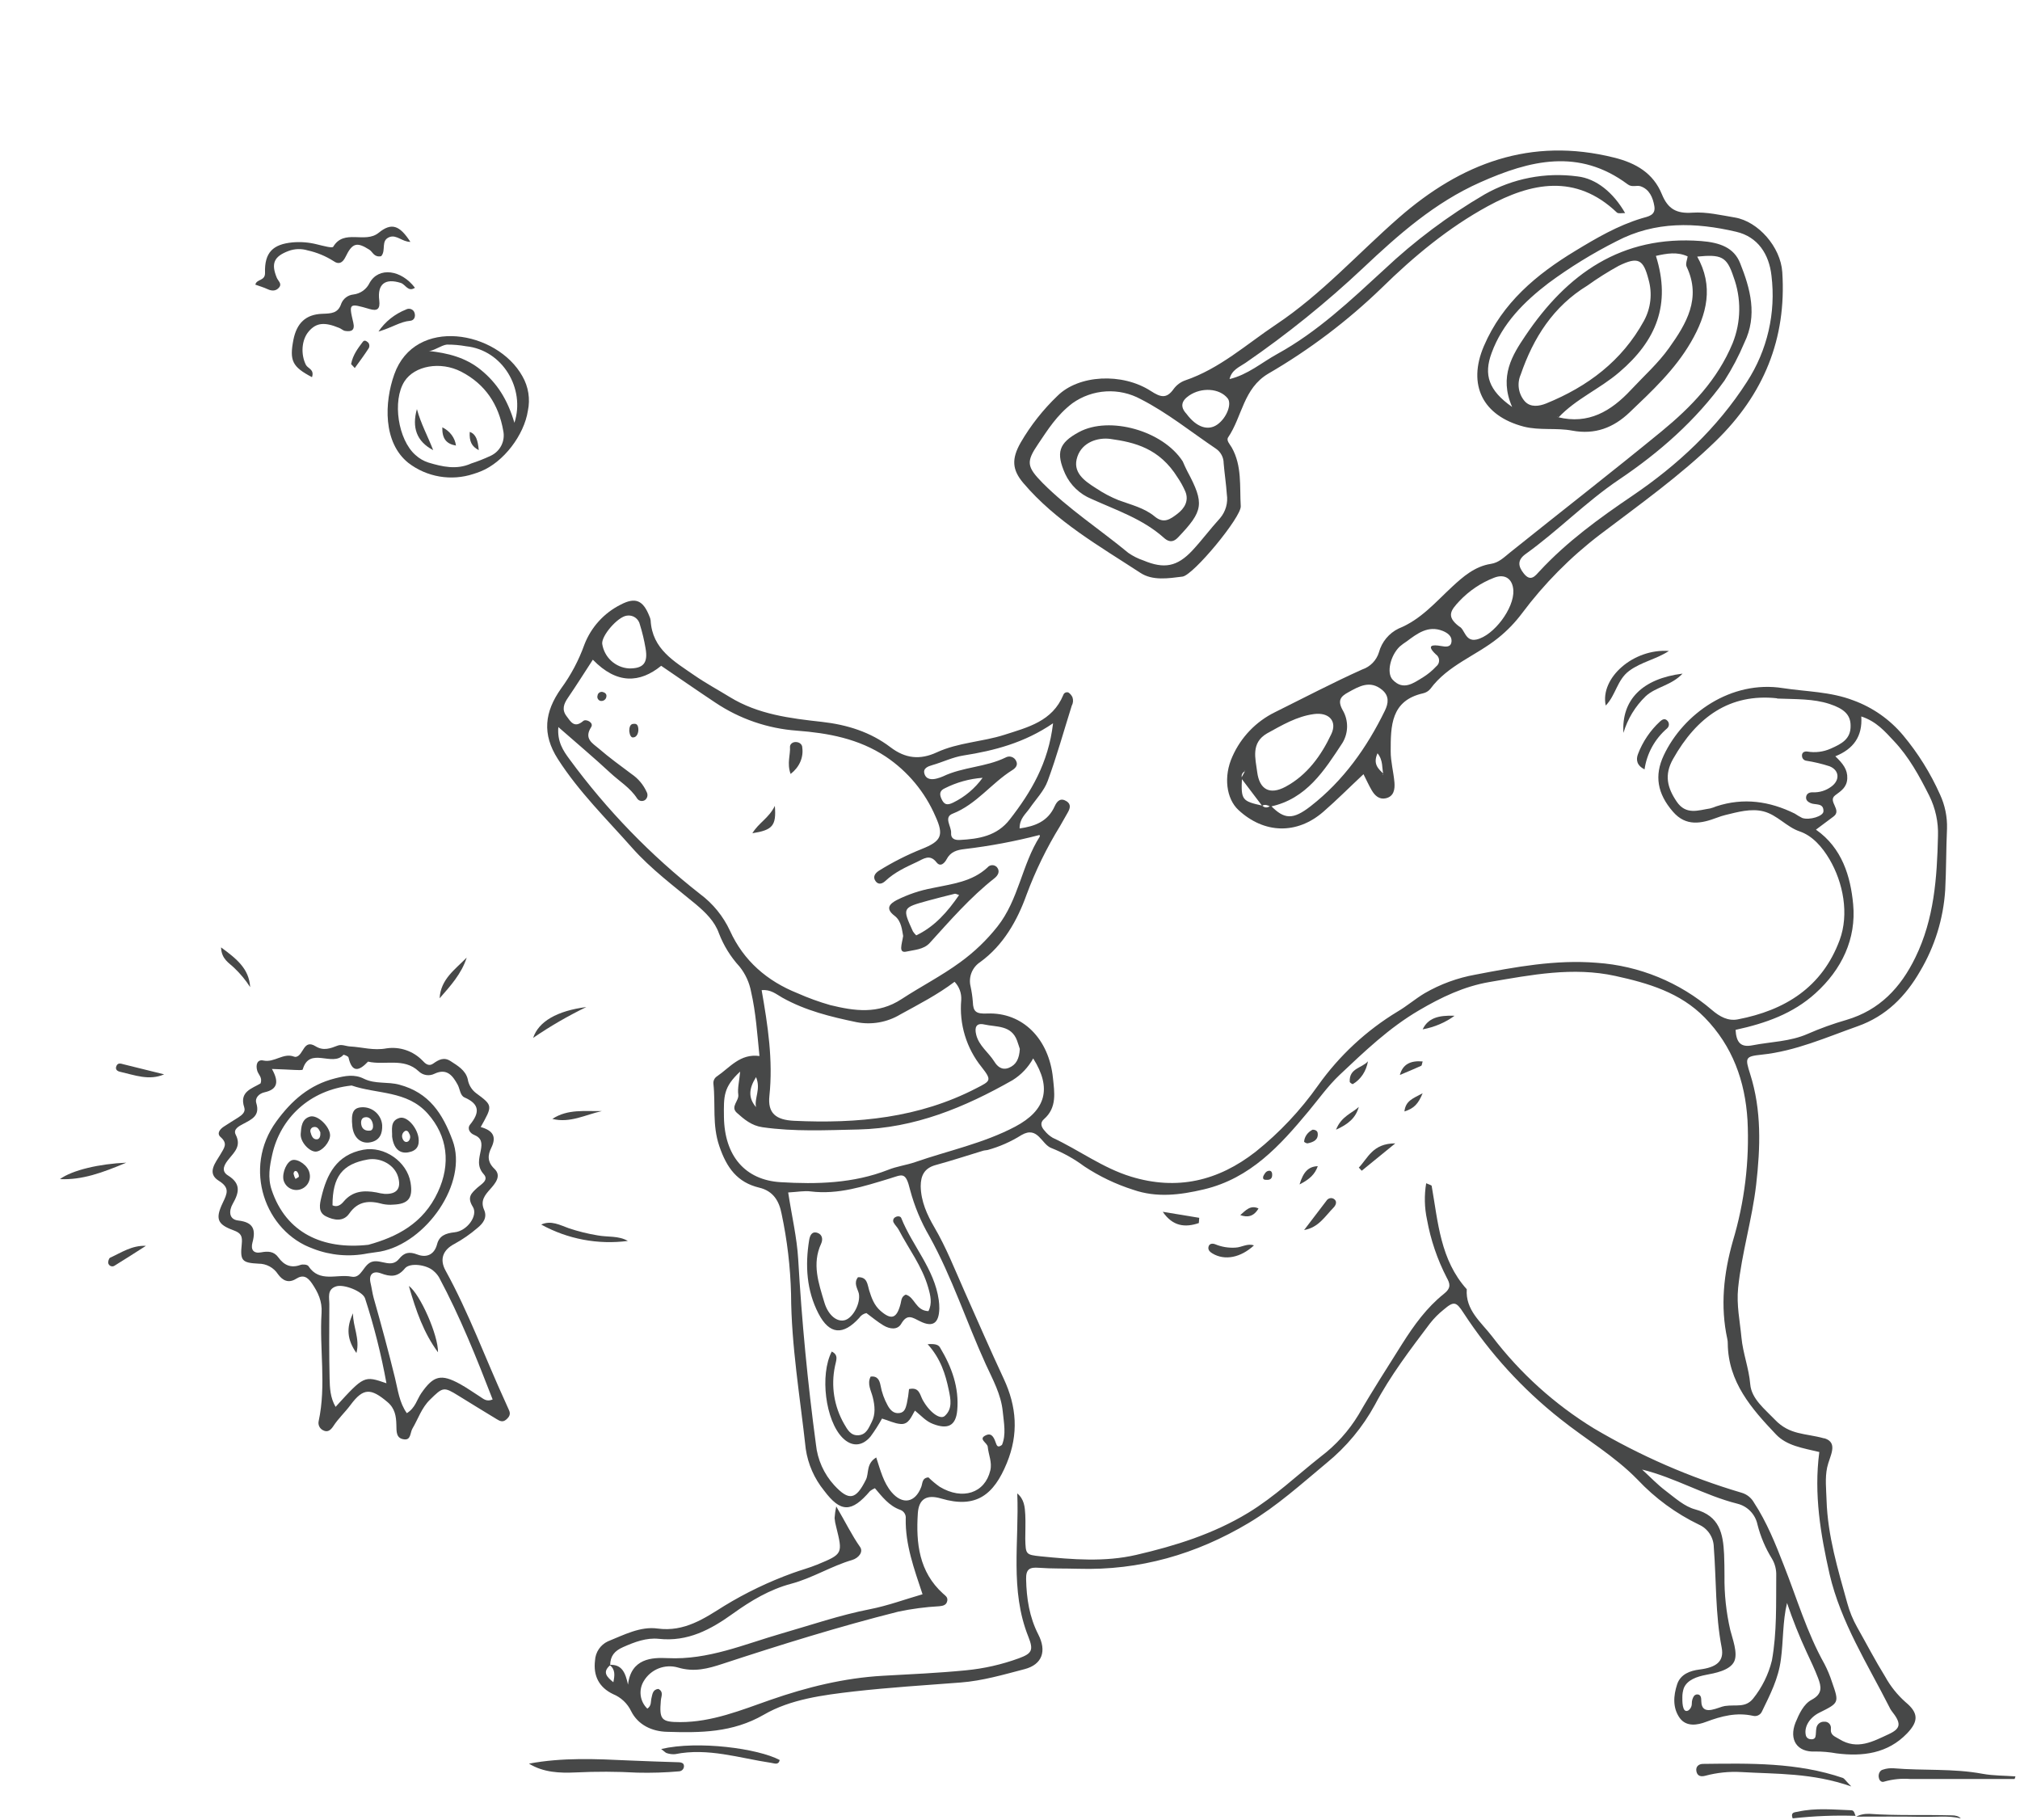 <svg width="343" height="309" viewBox="0 0 343 309" fill="none" xmlns="http://www.w3.org/2000/svg">
<path d="M81.625 191.333C83.754 191.935 84.339 192.997 83.412 194.878C82.832 196.05 82.693 197.23 83.96 198.432C85.228 199.635 84.062 200.95 83.205 201.913C82.347 202.876 81.526 203.851 82.202 205.385C82.775 206.677 82.058 207.677 81.043 208.489C79.853 209.512 78.56 210.407 77.184 211.161C75.164 212.21 74.622 213.82 75.655 215.697C79.627 222.9 82.419 230.642 85.853 238.109L86.442 239.428C86.743 240.09 86.469 240.553 85.963 240.988C85.375 241.5 84.875 241.256 84.339 240.923C82.18 239.6 80.014 238.302 77.877 236.965C75.335 235.385 75.211 235.457 73.022 237.609C71.581 239.001 71.005 240.88 70.031 242.528C69.632 243.204 69.793 244.478 68.663 244.359C67.231 244.212 67.331 243.044 67.303 241.872C67.272 240.461 67.071 239.082 65.783 238.012C62.991 235.652 61.704 235.581 59.548 238.476C58.608 239.745 57.444 240.808 56.599 242.114C56.124 242.831 55.599 243.216 54.839 242.801C54.563 242.663 54.342 242.436 54.21 242.158C54.078 241.879 54.042 241.564 54.11 241.264C55.427 235.163 54.219 229.002 54.603 222.888C54.732 220.914 54.008 219.405 52.97 217.875C52.215 216.774 51.471 216.351 50.303 217.081C48.97 217.924 47.973 217.376 47.193 216.303C46.837 215.755 46.349 215.306 45.773 214.996C45.198 214.686 44.554 214.526 43.901 214.529C41.07 214.381 40.757 214.02 41.049 211.213C41.184 209.853 40.953 209.339 39.645 208.862C36.929 207.871 36.522 206.933 37.812 204.224C38.576 202.615 39.083 201.653 37.122 200.435C35.05 199.14 36.642 197.326 37.41 196.008C38.059 194.867 38.746 194.164 37.447 193.025C36.769 192.421 37.331 191.703 37.995 191.267C38.803 190.739 39.624 190.226 40.441 189.719C41.063 189.313 41.745 188.805 41.475 187.998C40.581 185.316 42.8 184.798 44.235 183.933C44.614 182.939 43.876 182.444 43.681 181.784C43.383 180.765 43.676 179.819 44.716 180.039C46.598 180.445 48.099 178.68 49.932 179.38C50.042 179.421 50.161 179.433 50.277 179.415C51.563 179.14 51.518 176.345 53.58 177.618C54.913 178.448 56.078 177.993 57.342 177.506C58.021 177.243 58.758 177.621 59.454 177.654C61.494 177.76 63.399 178.391 65.646 177.974C66.749 177.814 67.874 177.917 68.93 178.275C69.985 178.632 70.942 179.234 71.72 180.032C72.241 180.601 72.814 181.092 73.557 180.562C74.496 179.896 75.385 179.402 76.517 180.146C77.65 180.89 79.05 181.662 79.424 183.208C79.572 184.152 80.08 185.003 80.843 185.58C83.708 187.695 83.656 187.703 81.625 191.333ZM46.171 181.47C47.35 183.575 47.227 184.934 44.9 185.439C44.079 185.619 43.23 186.329 43.522 187.278C44.186 189.417 42.736 190.032 41.331 190.782C40.584 191.178 39.547 191.695 40.025 192.633C40.98 194.498 39.884 195.51 38.87 196.748C38.214 197.54 37.374 198.734 38.718 199.556C40.971 200.964 40.596 202.473 39.519 204.37C38.87 205.506 38.798 207.015 40.46 207.203C43.003 207.495 43.472 208.716 42.871 210.926C42.544 212.147 43.023 212.857 44.358 212.604C45.495 212.388 46.512 212.418 47.264 213.46C48.209 214.771 49.384 215.333 51.018 214.742C51.412 214.599 52.178 214.674 52.364 214.932C54.243 217.824 57.246 216.238 59.662 216.731C61.476 217.112 61.662 214.527 63.315 214.166C64.809 213.842 66.474 215.305 67.761 213.714C68.646 212.624 69.484 212.442 70.889 212.98C72.294 213.518 73.714 213.129 74.213 211.245C74.577 209.808 75.632 209.364 77.186 209.201C79.35 208.972 81.204 206.352 80.294 204.889C79.26 203.229 80.016 202.592 81.065 201.623C81.702 201.045 83.058 200.356 82.141 199.345C80.913 197.984 81.384 196.636 81.642 195.274C81.877 194.067 81.819 193.199 80.496 192.66C79.822 192.39 79.257 191.611 79.837 190.895C81.459 188.89 81.475 187.443 78.878 186.31C78.126 185.982 78.106 184.868 77.714 184.15C76.901 182.672 75.914 181.28 73.787 182.281C73.349 182.503 72.852 182.581 72.367 182.505C71.881 182.429 71.432 182.202 71.083 181.856C68.554 179.497 65.33 180.895 62.495 180.227C60.985 181.817 59.792 182.2 59.175 179.522C59.142 179.311 58.371 179.02 58.315 179.07C56.46 181.193 52.545 177.579 51.404 181.563C51.358 181.717 50.511 181.654 50.035 181.64C48.958 181.596 47.888 181.521 46.16 181.472L46.171 181.47ZM83.653 237.583C80.922 230.534 78.12 223.518 74.544 216.839C74.293 216.426 73.975 216.058 73.604 215.75C72.473 214.713 69.607 214.301 68.759 215.327C67.513 216.847 66.309 216.776 64.664 216.164C63.374 215.69 62.551 216.308 62.932 217.864C63.129 218.688 63.224 219.533 63.449 220.347C64.731 224.865 65.963 229.396 67.077 233.963C67.562 235.935 67.8 238.122 69.082 239.907C70.53 239.017 70.786 237.603 71.527 236.529C73.608 233.522 74.877 233.18 78.132 234.971C79.295 235.611 80.362 236.382 81.496 237.097C82.073 237.464 82.616 238.024 83.642 237.585L83.653 237.583ZM65.619 234.825C64.734 229.956 63.523 225.151 61.995 220.443C61.63 219.247 58.407 217.96 57.085 218.38C55.479 218.892 55.932 220.313 55.923 221.426C55.893 225.632 55.874 229.835 55.967 234.039C56.006 235.618 56.068 237.27 56.983 238.837C61.826 233.527 61.826 233.527 65.607 234.827L65.619 234.825Z" fill="#474848"/>
<path d="M106.611 210.669C101.537 211.333 96.383 210.36 91.902 207.889C93.573 207.117 95.087 207.983 96.603 208.521C98.191 209.052 99.818 209.454 101.469 209.725C103.187 210.05 105.018 209.745 106.611 210.669Z" fill="#474848"/>
<path d="M10.176 200.175C12.279 198.634 16.918 197.573 21.446 197.383C17.353 199.103 13.935 200.344 10.176 200.175Z" fill="#474848"/>
<path d="M99.561 170.962C96.424 172.481 93.405 174.232 90.528 176.2C91.451 173.419 94.57 171.609 99.561 170.962Z" fill="#474848"/>
<path d="M74.649 169.476C74.826 166.226 77.292 164.576 79.246 162.566C78.375 165.303 76.479 167.386 74.649 169.476Z" fill="#474848"/>
<path d="M27.867 182.387C25.329 183.498 22.867 182.515 20.369 181.947C19.842 181.829 19.521 181.492 19.785 180.931C20.05 180.369 20.549 180.573 20.994 180.686L27.867 182.387Z" fill="#474848"/>
<path d="M24.777 211.501C23.019 212.62 21.275 213.755 19.495 214.843C19.4 214.915 19.289 214.962 19.172 214.979C19.055 214.997 18.935 214.985 18.823 214.943C18.712 214.902 18.613 214.834 18.535 214.744C18.457 214.654 18.403 214.546 18.378 214.43C18.335 214.15 18.491 213.606 18.705 213.514C20.623 212.639 22.398 211.4 24.777 211.501Z" fill="#474848"/>
<path d="M93.791 189.953C96.415 188.226 99.347 188.687 102.209 188.62C99.43 189.23 96.798 190.706 93.791 189.953Z" fill="#474848"/>
<path d="M37.535 160.834C40.173 162.767 42.294 164.453 42.478 167.583C41.715 166.392 40.809 165.298 39.782 164.325C38.932 163.48 37.608 162.865 37.535 160.834Z" fill="#474848"/>
<path d="M62.418 212.789C59.325 213.408 56.12 213.131 53.18 211.992C45.022 209.097 41.129 198.348 46.921 190.387C49.499 186.848 52.536 184.162 56.907 183.066C58.596 182.636 60.166 182.312 61.809 183.14C63.709 184.076 65.812 183.599 67.815 184.144C72.874 185.499 75.165 189.054 76.852 193.614C79.524 200.807 72.375 211.007 64.58 212.473C63.855 212.585 63.138 212.678 62.418 212.789ZM62.548 211.324C67.363 209.996 71.875 207.732 74.362 202.347C76.559 197.632 76.033 192.857 72.605 189.028C69.105 185.115 64.034 185.769 59.71 184.283C52.526 185.041 47.607 189.866 46.233 195.975C45.794 197.944 45.432 199.924 46.129 202.011C48.575 209.332 54.843 212.191 62.548 211.324Z" fill="#474848"/>
<path d="M74.374 229.578C71.955 226.295 70.662 222.615 69.424 218.308C71.325 219.67 74.428 226.668 74.374 229.578Z" fill="#474848"/>
<path d="M59.949 222.952C59.892 225.161 61.16 227.241 60.522 229.697C58.949 227.465 58.756 225.418 59.949 222.952Z" fill="#474848"/>
<path d="M69.712 200.765C70.15 203.377 69.35 204.407 66.779 204.505C66.187 204.557 65.591 204.523 65.008 204.404C62.759 203.78 60.825 203.833 59.297 206.028C58.311 207.444 56.713 207.176 55.344 206.492C53.975 205.808 54.284 204.438 54.558 203.296C55.483 199.357 57.148 196.04 61.697 195.186C65.233 194.523 69.118 197.177 69.712 200.765ZM56.46 204.623C57.292 205.01 57.916 204.504 58.351 203.986C59.872 202.166 61.808 202.049 63.914 202.432C64.378 202.553 64.851 202.636 65.328 202.682C67.406 202.765 68.177 201.739 67.585 199.754C66.992 197.768 64.648 196.457 62.455 196.842C58.121 197.61 56.464 199.761 56.46 204.623V204.623Z" fill="#474848"/>
<path d="M59.83 191.239C59.573 188.856 59.996 188.03 61.502 187.974C62.347 187.946 63.17 188.244 63.802 188.807C64.433 189.369 64.824 190.153 64.894 190.996C64.958 192.436 64.497 193.619 62.877 193.928C61.257 194.236 60.029 193.103 59.83 191.239ZM62.897 191.935C63.298 191.838 63.393 191.356 63.324 190.91C63.209 190.167 62.761 189.534 61.964 189.675C61.278 189.781 61.232 190.543 61.387 191.098C61.543 191.653 62.026 192.052 62.896 191.93L62.897 191.935Z" fill="#474848"/>
<path d="M66.581 192.947C66.632 191.839 66.168 190.272 67.848 189.785C69.092 189.429 70.762 191.342 71.054 193.081C71.28 194.544 70.743 195.388 69.301 195.633C67.859 195.879 66.825 194.98 66.581 192.947ZM68.739 192.029C68.54 192.155 68.391 192.348 68.319 192.573C68.247 192.798 68.255 193.041 68.344 193.26C68.488 193.705 68.886 194.083 69.353 193.736C69.517 193.572 69.621 193.357 69.647 193.127C69.673 192.896 69.62 192.664 69.497 192.467C69.355 192.121 69.148 191.837 68.737 192.017L68.739 192.029Z" fill="#474848"/>
<path d="M53.654 195.502C52.571 195.57 50.959 193.882 51.061 192.498C51.144 191.362 51.215 189.964 52.638 189.557C53.91 189.197 55.989 191.217 56.048 192.699C56.054 193.88 54.715 195.438 53.654 195.502ZM54.394 192.217C54.161 191.774 53.932 191.16 53.178 191.352C53.092 191.377 53.012 191.42 52.943 191.476C52.873 191.533 52.816 191.602 52.774 191.681C52.731 191.76 52.705 191.847 52.697 191.936C52.688 192.025 52.697 192.115 52.724 192.2C52.88 192.761 53.104 193.452 53.795 193.421C54.313 193.4 54.442 192.795 54.394 192.217Z" fill="#474848"/>
<path d="M49.635 196.942C50.645 196.698 52.321 197.891 52.555 199.147C52.704 199.739 52.612 200.365 52.301 200.89C51.99 201.415 51.484 201.795 50.893 201.949C50.604 202.024 50.304 202.041 50.008 201.999C49.713 201.957 49.429 201.857 49.172 201.704C48.916 201.552 48.692 201.35 48.514 201.11C48.337 200.871 48.208 200.598 48.136 200.309C47.886 199.025 48.714 197.189 49.635 196.942ZM50.187 200.139C50.441 199.965 50.766 199.833 50.751 199.736C50.75 199.422 50.635 199.119 50.426 198.885C50.09 198.638 49.849 198.933 49.85 199.284C49.916 199.584 50.026 199.872 50.175 200.14L50.187 200.139Z" fill="#474848"/>
<path d="M309.853 244.189C312.231 244.975 310.65 247.262 310.257 249.106C309.865 250.95 310.098 252.837 310.153 254.688C310.343 260.718 312.072 266.404 313.665 272.133C314.055 273.57 314.621 274.954 315.351 276.251C316.938 279.054 318.415 281.912 320.119 284.66C321.015 286.28 322.18 287.735 323.564 288.963C325.739 290.764 325.831 292.178 323.827 294.268C320.536 297.698 316.264 298.232 311.826 297.661C310.642 297.444 309.439 297.339 308.235 297.347C305.17 297.513 303.724 295.368 304.882 292.43C305.495 290.942 306.273 289.276 307.622 288.563C309.516 287.555 309.264 286.326 308.713 284.875C308.161 283.424 307.444 281.925 306.764 280.468C305.507 277.752 304.398 274.969 303.442 272.133C302.682 275.292 302.829 278.538 302.4 281.703C301.983 284.98 300.561 287.703 299.194 290.53C299.071 290.82 298.848 291.056 298.565 291.195C298.283 291.334 297.96 291.366 297.656 291.286C294.867 290.672 292.33 291.323 289.688 292.313C288.285 292.848 286.366 293.223 285.22 291.655C283.994 289.934 284.147 287.862 284.779 285.945C285.343 284.217 286.991 283.627 288.56 283.431C291.355 283.08 292.814 282.115 292.342 279.693C291.251 274.044 291.447 268.34 291.006 262.666C290.995 261.852 290.752 261.059 290.306 260.379C289.86 259.699 289.228 259.162 288.487 258.831C284.578 256.946 281.046 254.359 278.067 251.196C274.12 247.145 269.291 244.361 264.951 240.894C258.545 235.833 252.999 229.763 248.531 222.92C247.269 220.966 246.889 220.849 245.167 222.306C244.293 223 243.503 223.794 242.813 224.672C239.467 229.11 236.071 233.548 233.472 238.472C231.398 242.278 228.605 245.641 225.247 248.375C220.957 251.946 216.844 255.671 212.039 258.542C203.115 263.865 193.523 266.637 183.091 266.324C180.866 266.256 178.629 266.324 176.411 266.158C174.866 266.041 174.192 266.342 174.235 268.106C174.308 271.389 174.793 274.524 176.3 277.468C177.753 280.283 176.999 282.576 173.959 283.369C170.398 284.297 166.837 285.348 163.129 285.631C157.086 286.092 151.036 286.473 145.017 287.149C139.728 287.764 134.224 288.465 129.695 291.102C124.362 294.175 118.901 294.175 113.257 294.003C110.682 293.942 108.323 292.817 107.164 290.487C106.534 289.179 105.442 288.152 104.1 287.604C101.685 286.449 100.723 284.463 101.035 281.906C101.068 281.215 101.289 280.546 101.673 279.972C102.058 279.398 102.592 278.94 103.217 278.648C105.932 277.554 108.733 276.06 111.669 276.472C116.211 277.087 119.637 274.727 122.965 272.637C126.641 270.393 130.532 268.525 134.58 267.061C135.965 266.551 137.405 266.176 138.766 265.617C143.13 263.816 143.117 263.773 141.977 259.169C141.844 258.692 141.756 258.205 141.714 257.712C141.759 257.048 141.854 256.389 141.996 255.739C143.577 258.419 144.656 260.656 146.035 262.611C146.648 263.478 145.765 264.523 144.686 264.836C141.125 265.881 137.945 267.91 134.335 268.869C130.724 269.827 127.501 271.745 124.485 273.915C120.691 276.644 116.787 278.753 111.865 278.218C109.763 277.997 107.765 278.753 105.798 279.626C104.333 280.271 103.622 281.144 103.609 282.699C102.206 283.892 103.07 284.697 104.149 285.588C104.382 284.433 104.523 283.412 103.493 282.638C105.632 282.509 106.202 284.008 106.637 285.994C107.164 281.513 110.713 281.365 113.379 281.494C120.299 281.826 126.373 279.134 132.753 277.302C137.712 275.876 142.615 274.186 147.708 273.19C150.705 272.606 153.61 271.53 156.65 270.651C155.198 266.287 153.715 262.218 153.794 257.816C153.832 257.505 153.764 257.191 153.603 256.923C153.442 256.654 153.197 256.448 152.906 256.335C150.957 255.665 149.768 254.061 148.56 252.647C148.268 252.773 147.992 252.934 147.739 253.126C144.595 256.814 142.75 256.814 139.93 253.052C138.273 251.016 137.197 248.566 136.817 245.965C135.861 237.218 134.365 228.526 134.322 219.693C134.209 215.1 133.669 210.527 132.71 206.035C132.306 203.939 131.337 202.199 128.91 201.621C125.202 200.73 123.394 198.271 122.138 194.565C120.912 190.975 121.525 187.502 121.139 183.998C121.112 183.749 121.155 183.497 121.263 183.271C121.372 183.045 121.541 182.854 121.752 182.72C123.94 181.232 125.662 178.829 128.959 179.277C128.573 175.454 128.346 171.901 127.543 168.397C127.253 166.822 126.577 165.343 125.576 164.094C124.067 162.448 122.88 160.531 122.076 158.445C121.359 156.411 119.815 154.917 118.172 153.528C114.464 150.454 110.554 147.553 107.348 143.945C103.003 139.027 98.302 134.442 94.728 128.86C92.019 124.631 92.454 120.869 95.274 116.886C96.948 114.604 98.281 112.091 99.233 109.424C100.368 106.485 102.553 104.075 105.362 102.662C107.924 101.31 109.205 101.924 110.266 104.611C110.372 104.834 110.445 105.072 110.48 105.318C110.744 110.235 114.525 112.3 117.915 114.655C119.845 115.989 121.929 117.113 123.933 118.343C128.726 121.281 134.151 121.951 139.55 122.547C143.841 123.027 147.8 124.268 151.196 126.85C153.733 128.786 156.228 129.039 159.071 127.723C162.706 126.045 166.77 125.953 170.539 124.748C174.529 123.469 178.697 122.461 180.548 117.986C180.576 117.899 180.621 117.818 180.682 117.749C180.742 117.68 180.816 117.624 180.899 117.585C180.981 117.546 181.071 117.524 181.163 117.521C181.254 117.518 181.345 117.534 181.43 117.568C181.729 117.771 181.965 118.054 182.111 118.386C182.19 118.619 182.219 118.867 182.197 119.113C182.175 119.358 182.102 119.597 181.982 119.812C180.64 124.072 179.451 128.387 177.906 132.567C177.293 134.263 175.902 135.677 174.842 137.214C174.167 138.191 173.107 138.966 173.132 140.644C175.804 140.269 177.949 139.415 179.089 136.87C179.518 135.929 180.119 135.407 181.099 136.021C181.908 136.525 181.712 137.251 181.289 137.97C180.866 138.689 180.444 139.482 180.002 140.232C177.735 143.914 175.832 147.809 174.321 151.862C172.758 156.239 170.386 160.468 166.426 163.338C165.759 163.777 165.245 164.414 164.956 165.16C164.667 165.906 164.617 166.724 164.814 167.5C164.996 168.347 165.121 169.205 165.188 170.069C165.243 171.778 165.746 172.141 167.64 172.061C173.646 171.821 178.127 176.364 178.795 183.027C179.04 185.43 179.512 188.037 177.275 189.985C176.552 190.6 176.803 191.325 177.354 191.928C177.739 192.421 178.213 192.838 178.752 193.157C183.226 195.241 187.228 198.271 192.009 199.74C199.848 202.15 206.841 200.503 213.222 195.517C217.264 192.284 220.831 188.495 223.819 184.262C227.414 179.207 232.003 174.944 237.303 171.735C238.897 170.801 240.312 169.571 241.894 168.625C244.571 167.073 247.497 166.002 250.542 165.459C257.345 164.15 264.167 162.883 271.135 163.449C278.347 163.943 285.208 166.756 290.699 171.471C292.017 172.596 293.421 173.37 295.076 173.057C303.092 171.52 309.393 167.623 312.372 159.601C314.014 155.181 312.985 149.833 310.643 145.863C309.454 143.853 307.8 141.892 305.581 141.142C303.362 140.392 301.769 138.339 299.452 137.749C297.325 137.202 295.045 137.859 292.967 138.363C292.486 138.483 292.014 138.633 291.551 138.812C288.879 139.82 286.293 140.355 284.08 137.81C281.408 134.737 280.893 131.663 282.505 128.239C285.858 121.121 293.972 115.435 302.731 116.818C306.739 117.433 310.809 117.402 314.719 118.908C317.994 120.104 320.897 122.141 323.141 124.816C325.689 127.866 327.804 131.257 329.423 134.89C330.259 136.696 330.664 138.672 330.606 140.662C330.447 144.135 330.483 147.614 330.299 151.112C329.987 155.964 328.531 160.672 326.052 164.85C323.6 169.116 320.297 172.503 315.424 174.224C310.08 176.112 304.9 178.441 299.151 179.044C296.314 179.339 296.301 179.566 297.178 182.326C299.139 188.473 298.925 194.78 298.201 201.099C297.521 207.006 295.75 212.698 295.137 218.648C294.843 221.586 295.443 224.279 295.701 227.057C295.946 229.725 296.963 232.251 297.196 235.005C297.399 237.464 299.648 239.203 301.37 240.998C303.889 243.648 306.519 243.291 309.681 244.17L309.853 244.189ZM176.521 141.75C172.338 142.835 168.087 143.634 163.797 144.141C162.504 144.289 161.413 144.584 160.732 145.881C160.408 146.496 159.697 147.264 159.022 146.397C157.876 144.922 156.785 145.826 155.743 146.311C153.843 147.196 151.919 148.069 150.35 149.545C149.896 149.975 149.234 150.276 148.726 149.661C148.113 148.887 148.585 148.241 149.247 147.817C151.559 146.375 153.993 145.141 156.522 144.129C159.825 142.814 160.322 141.836 158.845 138.597C157.07 134.475 154.146 130.955 150.423 128.461C145.796 125.387 140.617 124.447 135.309 124.041C130.36 123.684 125.589 122.042 121.463 119.277C118.399 117.243 115.334 115.11 112.27 113.032C108.666 115.952 104.756 116.216 100.667 111.993C99.233 114.194 97.873 116.364 96.426 118.478C95.734 119.492 95.366 120.464 96.181 121.552C96.904 122.504 97.505 123.709 99.049 122.388C99.503 122.006 100.888 122.67 100.373 123.451C99.105 125.424 100.643 126.192 101.667 127.071C103.444 128.608 105.344 129.985 107.244 131.405C108.371 132.169 109.262 133.234 109.818 134.479C109.936 134.7 109.971 134.957 109.917 135.203C109.863 135.448 109.724 135.667 109.524 135.819C109.314 135.961 109.056 136.014 108.807 135.967C108.558 135.92 108.338 135.776 108.194 135.566C107.011 133.722 105.172 132.641 103.64 131.214C100.87 128.639 97.971 126.205 94.808 123.432C94.6 125.891 95.611 127.428 96.726 128.922C103.037 137.516 110.49 145.205 118.877 151.776C121.063 153.403 122.81 155.552 123.958 158.027C126.269 163.111 130.259 166.553 135.413 168.612C137.223 169.416 139.087 170.092 140.991 170.635C145.103 171.63 149.081 172.239 153.096 169.608C156.362 167.469 159.838 165.705 163.043 163.357C165.42 161.638 167.548 159.599 169.368 157.296C172.978 152.741 173.512 146.785 176.564 142.002C176.601 141.935 176.496 141.769 176.46 141.677L176.57 141.886L176.521 141.75ZM308.909 246.5C306.102 245.824 303.393 245.449 301.554 243.5C297.417 239.148 293.445 234.63 293.378 228.078C293.381 227.828 293.357 227.578 293.304 227.334C292.079 221.728 292.691 216.171 294.23 210.737C296.233 204.078 297.078 197.123 296.73 190.176C296.326 183.519 294.187 177.587 289.468 172.755C285.3 168.489 279.845 166.897 274.28 165.68C267.096 164.107 260.005 165.502 252.92 166.713C248.574 167.457 244.731 169.301 240.95 171.52C235.875 174.489 231.701 178.497 227.466 182.486C225.48 184.367 223.911 186.592 222.17 188.682C217.347 194.479 212.333 200.029 204.445 201.91C200.357 202.881 196.397 203.361 192.426 201.984C189.476 201.048 186.671 199.705 184.09 197.995C182.393 196.733 180.539 195.7 178.574 194.921C176.821 194.306 176.257 191.067 173.444 192.696C171.659 193.822 169.717 194.677 167.683 195.235C167.438 195.29 167.18 195.278 166.947 195.351C164.226 196.175 161.523 197.066 158.789 197.81C156.951 198.339 156.338 199.599 156.338 201.382C156.381 203.957 157.417 206.231 158.667 208.371C160.683 211.813 162.124 215.507 163.736 219.134C165.954 224.113 168.124 229.116 170.429 234.052C172.641 238.786 172.991 243.439 170.956 248.393C168.743 253.778 165.752 256.151 159.807 254.399C157.355 253.673 156.007 254.448 155.848 256.931C155.523 261.959 156.044 266.852 160.138 270.547C160.506 270.879 160.941 271.124 160.855 271.721C160.732 272.526 160.083 272.624 159.482 272.686C157.139 272.814 154.809 273.122 152.513 273.608C142.437 276.146 132.533 279.232 122.665 282.472C120.213 283.277 117.872 283.916 115.114 283.086C114.028 282.773 112.869 282.83 111.818 283.248C110.768 283.666 109.885 284.422 109.309 285.398C108.864 286.129 108.681 286.992 108.793 287.842C108.904 288.692 109.303 289.478 109.922 290.069C110.652 289.565 110.474 288.883 110.615 288.305C110.787 287.617 110.823 286.818 111.792 286.719C112.723 287.217 112.276 287.949 112.215 288.668C111.927 291.932 112.294 292.356 115.5 292.356C120.93 292.356 125.858 290.315 130.822 288.582C137.031 286.424 143.344 284.857 149.933 284.488C154.622 284.23 159.317 284.021 163.981 283.566C167.067 283.272 170.103 282.584 173.015 281.519C175.222 280.707 175.528 280.148 174.621 277.874C171.44 269.944 173.076 261.689 172.733 253.532C173.916 254.509 174.026 255.837 174.094 257.152C174.161 258.468 174.094 259.888 174.094 261.253C174.161 263.877 174.161 263.951 176.729 264.215C182.135 264.756 187.59 265.205 192.928 263.969C199.554 262.433 206.014 260.423 211.929 256.833C216.415 254.11 220.172 250.514 224.254 247.293C226.833 245.347 229.017 242.924 230.69 240.156C233.037 236.075 235.593 232.128 238.087 228.151C240.098 224.973 242.268 221.968 245.179 219.65C246.46 218.636 246.215 217.911 245.651 216.89C244.057 213.796 242.931 210.482 242.31 207.055C241.873 205.024 241.825 202.927 242.169 200.877C242.715 201.129 243.083 201.197 243.101 201.332C244.186 207.479 244.56 213.878 249.059 218.869C248.813 222.422 251.51 224.463 253.349 226.86C258.097 233.096 263.957 238.395 270.633 242.486C278.51 247.145 286.929 250.814 295.701 253.409C296.148 253.534 296.566 253.747 296.932 254.035C297.297 254.323 297.601 254.68 297.828 255.087C300.003 258.4 301.505 262.15 302.884 265.703C305.115 271.327 306.807 277.161 309.798 282.484C310.309 283.471 310.738 284.499 311.079 285.557C312.304 289.073 312.304 289.08 308.933 290.752C307.285 291.569 306.322 293.137 306.623 294.538C306.653 294.72 306.741 294.888 306.873 295.017C307.005 295.145 307.176 295.227 307.358 295.251C307.732 295.313 308.155 295.251 308.265 294.839C308.376 294.427 308.327 293.856 308.425 293.376C308.47 293.063 308.63 292.778 308.874 292.577C309.118 292.376 309.427 292.273 309.742 292.288C309.898 292.272 310.056 292.29 310.203 292.343C310.351 292.395 310.484 292.481 310.595 292.592C310.705 292.704 310.788 292.839 310.839 292.987C310.89 293.136 310.907 293.294 310.889 293.45C310.76 294.618 311.581 294.778 312.329 295.251C315.393 297.157 318.09 295.608 320.714 294.403C322.865 293.407 322.834 292.516 321.179 290.432C321.039 290.241 320.92 290.034 320.824 289.817C317.085 282.441 312.593 275.458 310.662 267.227C309.148 260.478 307.977 253.704 308.921 246.518L308.909 246.5ZM133.832 202.42C134.445 206.44 135.321 210.086 135.536 213.774C136.141 224.285 137.144 234.757 138.545 245.191C138.806 247.787 139.898 250.228 141.659 252.149C144.172 254.86 145.336 254.608 147.028 251.215C147.592 250.096 147.028 248.492 148.787 247.428C149.504 249.623 150.013 251.682 151.379 253.305C153.218 255.487 155.388 255.149 156.424 252.444C156.681 251.786 156.534 250.907 157.649 250.809C158.245 251.397 158.889 251.934 159.574 252.413C163.448 254.737 167.241 253.477 168.155 249.635C168.492 248.227 167.842 246.955 167.72 245.615C167.658 244.926 165.948 244.269 167.487 243.623C168.529 243.187 168.866 244.324 169.166 245.141C169.319 245.547 169.534 245.756 170.141 245.289C170.87 243.537 170.465 241.601 170.269 239.621C169.981 236.708 168.565 234.181 167.395 231.63C164.11 224.426 161.67 216.841 157.821 209.895C156.381 207.43 155.278 204.781 154.542 202.021C153.77 198.824 153.249 199.408 151.055 200.078C146.691 201.4 142.333 202.844 137.632 202.261C136.565 202.125 135.444 202.353 133.844 202.439L133.832 202.42ZM294.702 174.815C294.824 176.984 295.578 177.851 297.57 177.458C300.702 176.843 303.944 176.843 306.954 175.515C309.093 174.58 311.292 173.787 313.536 173.143C319.151 171.483 322.73 167.69 325.231 162.551C328.43 156.005 328.908 149.028 329.074 141.929C329.155 139.562 328.647 137.213 327.596 135.093C325.929 131.78 324.146 128.491 321.565 125.774C320.082 124.201 318.636 122.474 316.049 121.631C316.282 125.037 314.701 127.164 311.642 128.393C312.93 129.622 313.739 130.649 313.671 132.149C313.604 133.649 312.654 134.251 311.63 135.007C310.251 136.021 312.856 137.509 311.33 138.622C310.38 139.316 309.442 140.035 308.351 140.847C312.813 143.957 314.235 148.838 314.67 153.516C315.216 159.367 312.752 164.58 308.247 168.643C304.441 172.085 299.838 173.714 294.714 174.833L294.702 174.815ZM129.321 168.053C130.375 174.052 131.288 179.978 130.645 186.051C130.338 188.971 131.73 190.126 134.831 190.274C145.569 190.778 156.038 189.801 165.795 184.742C168.204 183.512 168.461 183.42 166.69 181.164C164.097 177.957 162.853 173.862 163.221 169.75C163.255 169.186 163.171 168.622 162.976 168.093C162.781 167.564 162.478 167.082 162.087 166.676C159.182 168.871 156.007 170.499 152.893 172.208C150.657 173.558 148.002 174.029 145.44 173.53C141.07 172.62 136.78 171.575 132.839 169.368C131.828 168.797 130.859 167.93 129.333 168.096L129.321 168.053ZM301.75 118.546C293.721 117.679 288.101 121.724 284.086 128.854C282.554 131.571 283.118 133.735 284.699 136.077C286.28 138.419 288.377 137.552 290.387 137.245C290.745 137.153 291.095 137.033 291.435 136.888C296.05 135.376 300.469 136.009 304.747 138.117C305.159 138.393 305.587 138.643 306.028 138.867C307.254 139.279 309.602 138.572 309.626 137.742C309.675 136.237 308.253 136.704 307.444 136.341C306.966 136.126 306.586 135.812 306.69 135.241C306.794 134.669 307.303 134.491 307.818 134.509C308.943 134.559 310.052 134.218 310.956 133.544C312.458 132.456 312.347 130.747 310.65 130.083C309.359 129.666 308.037 129.352 306.696 129.143C306.515 129.117 306.347 129.031 306.219 128.898C306.091 128.766 306.011 128.595 305.991 128.412C305.893 127.748 306.39 127.514 306.892 127.588C308.236 127.819 309.618 127.646 310.864 127.09C312.648 126.297 314.278 125.504 314.235 123.199C314.235 121.355 313.144 120.328 310.668 119.511C307.904 118.607 305.048 118.718 301.762 118.589L301.75 118.546ZM125.662 181.933C122.83 184.576 122.885 186.076 122.928 189.629C123.02 196.224 126.514 200.324 132.526 200.693C138.704 201.068 144.895 200.908 150.779 198.609C152.293 197.995 153.88 197.81 155.394 197.288C161.063 195.321 166.99 194.104 172.372 191.27C177.593 188.51 178.648 184.748 175.436 179.683C174.606 181.193 173.403 182.463 171.943 183.371C163.791 188.006 155.29 191.534 145.747 191.749C140.316 191.866 134.88 192.143 129.456 191.362C127.617 191.098 126.354 190.022 125.104 188.903C123.982 187.864 125.509 186.906 125.362 185.83C125.214 184.754 125.521 183.641 125.674 181.976L125.662 181.933ZM278.772 249.426C280.127 250.655 281.408 252.02 282.867 253.114C284.436 254.307 286.035 255.763 287.849 256.243C292.011 257.355 292.587 260.38 292.753 263.859C292.802 265.088 292.82 266.318 292.82 267.547C292.78 270.637 293.111 273.72 293.807 276.73C294.144 278.12 295.155 280.652 294.463 282.078C293.715 283.609 291.141 284.058 289.657 284.34C288.174 284.623 286.464 285.182 285.907 286.609C285.741 287.106 285.66 287.627 285.667 288.151C285.667 288.6 285.588 290.924 286.66 290.389C286.852 290.258 287.008 290.082 287.115 289.876C287.222 289.67 287.276 289.441 287.273 289.209C287.264 288.745 287.396 288.29 287.653 287.906C287.757 287.784 287.898 287.7 288.054 287.667C288.21 287.634 288.373 287.653 288.517 287.721C289.002 287.998 288.824 288.717 288.922 289.264C289.29 291.305 291.827 289.774 292.881 289.621C294.794 289.344 296.35 289.971 297.662 288.391C299.196 286.486 300.293 284.266 300.874 281.888C301.738 277.099 301.566 272.274 301.609 267.449C301.642 266.449 301.387 265.46 300.874 264.603C299.766 262.809 298.939 260.857 298.422 258.812C298.243 257.96 297.828 257.176 297.224 256.551C296.62 255.925 295.852 255.484 295.008 255.278C289.394 253.864 284.399 250.833 278.785 249.469L278.772 249.426ZM178.795 122.799C173.947 126.106 168.841 127.434 163.582 128.258C161.744 128.547 160.07 129.389 158.293 129.893C157.607 130.09 156.718 130.409 156.957 131.307C157.233 132.333 158.183 132.407 159.09 132.161C159.448 132.069 159.799 131.948 160.138 131.798C163.503 130.188 167.364 130.249 170.723 128.614C170.881 128.52 171.057 128.461 171.24 128.441C171.423 128.422 171.608 128.442 171.782 128.5C171.957 128.558 172.117 128.654 172.251 128.779C172.386 128.905 172.491 129.059 172.562 129.229C172.905 129.936 172.359 130.458 171.869 130.753C168.332 132.972 165.813 136.544 161.774 138.13C160.169 138.744 161.578 140.3 161.499 141.412C161.431 142.34 162.075 142.642 162.951 142.599C166.2 142.426 169.289 141.941 171.471 139.101C175.062 134.491 178.016 129.549 178.807 122.83L178.795 122.799ZM106.79 113.474C109.242 113.511 110.069 112.565 109.61 110.02C109.383 108.676 109.066 107.35 108.66 106.049C108.557 105.553 108.267 105.116 107.85 104.83C107.432 104.545 106.921 104.433 106.423 104.518C104.884 104.721 102.132 107.893 102.255 109.288C102.419 110.401 102.959 111.424 103.785 112.186C104.61 112.947 105.671 113.402 106.79 113.474ZM173.168 178.079C173.076 177.802 172.905 177.224 172.696 176.653C171.71 173.997 169.191 174.384 167.137 173.923C165.801 173.622 165.44 174.354 165.758 175.651C166.224 177.55 167.842 178.644 168.823 180.199C169.344 181.048 170.11 181.736 171.274 181.293C172.555 180.789 173.07 179.744 173.168 178.079V178.079ZM166.849 132.044C164.612 132.207 162.429 132.813 160.426 133.827C159.611 134.202 159.47 134.749 159.856 135.603C160.316 136.63 160.824 136.747 161.836 136.261C163.828 135.292 165.55 133.843 166.849 132.044V132.044ZM128.377 187.981C128.046 186.426 129.241 184.908 128.377 182.855C127.139 184.834 127.035 186.383 128.377 187.957V187.981Z" fill="#474848"/>
<path d="M89.815 299.407C95.516 298.333 101.218 298.606 106.925 298.873C109.692 299.001 112.497 299.08 115.239 299.171C115.641 299.171 116.056 299.304 116.118 299.65C116.146 299.771 116.147 299.897 116.122 300.018C116.096 300.14 116.044 300.255 115.97 300.355C115.895 300.455 115.8 300.539 115.69 300.601C115.58 300.662 115.458 300.7 115.332 300.712C112.967 300.92 110.592 300.995 108.219 300.936C104.729 300.742 101.23 300.73 97.739 300.9C95.04 301.021 92.31 300.924 89.815 299.407Z" fill="#474848"/>
<path d="M314.352 303.278C307.68 300.945 301.642 301.188 295.652 300.835C293.603 300.719 291.551 300.932 289.547 301.467C288.908 301.637 288.232 301.585 288.057 300.731C287.882 299.878 288.486 299.458 289.155 299.451C297.148 299.355 305.147 299.178 312.952 301.843C313.206 301.968 313.417 302.336 314.352 303.278Z" fill="#474848"/>
<path d="M342.089 302.014H324.4C322.894 301.892 321.381 302.044 319.91 302.466C319.821 302.5 319.727 302.512 319.634 302.499C319.541 302.486 319.452 302.45 319.371 302.392C319.29 302.334 319.219 302.256 319.163 302.163C319.107 302.07 319.066 301.964 319.044 301.851C319.003 301.701 318.989 301.543 319.002 301.386C319.016 301.229 319.056 301.077 319.12 300.941C319.185 300.806 319.272 300.689 319.376 300.6C319.48 300.511 319.599 300.451 319.723 300.424C320.331 300.22 320.963 300.144 321.591 300.198C326.574 300.619 331.631 300.198 336.62 301.126C338.489 301.469 340.357 301.43 342.226 301.57L342.089 302.014Z" fill="#474848"/>
<path d="M112.268 296.923C118.54 295.457 128.739 296.833 132.399 298.793C132.192 299.704 131.509 299.353 130.966 299.276C125.555 298.471 120.235 296.667 114.629 297.798C114.143 297.836 113.655 297.773 113.196 297.614C113.013 297.566 112.842 297.346 112.268 296.923Z" fill="#474848"/>
<path d="M283.381 110.513C281.219 111.932 278.688 112.367 276.635 113.891C274.582 115.416 274.376 118.011 272.656 119.777C271.656 115.063 277.392 110.072 283.381 110.513Z" fill="#474848"/>
<path d="M275.663 124.423C275.305 118.806 278.885 115.205 285.704 114.357C283.779 116.391 281.174 116.6 279.446 118.192C277.665 119.908 276.361 122.055 275.663 124.423V124.423Z" fill="#474848"/>
<path d="M315.126 308.272C311.545 308.154 307.959 308.297 304.401 308.698C303.971 307.562 304.861 307.681 305.298 307.562C308.279 306.892 311.309 307.216 314.32 307.318C314.878 307.318 314.926 307.937 315.084 308.329L315.126 308.272Z" fill="#474848"/>
<path d="M279.247 130.617C277.903 129.935 277.767 128.954 278.143 127.991C278.938 125.909 280.203 124.034 281.843 122.509C282.182 122.192 282.663 121.857 283.119 122.35C283.207 122.438 283.275 122.543 283.32 122.658C283.365 122.774 283.386 122.897 283.381 123.02C283.375 123.143 283.345 123.264 283.29 123.376C283.236 123.487 283.159 123.586 283.064 123.666C280.987 125.454 279.632 127.922 279.247 130.617V130.617Z" fill="#474848"/>
<path d="M332.934 308.698C330.847 308.196 328.649 308.475 326.482 308.435C322.723 308.365 318.965 308.402 315.188 308.405C315.165 308.422 315.145 308.44 315.126 308.458C315.404 308.28 315.754 308.138 316.149 308.046C316.544 307.954 316.974 307.913 317.404 307.926C322.062 308.259 326.752 308.056 331.422 308.186C331.731 308.179 332.036 308.221 332.301 308.306C332.566 308.392 332.78 308.518 332.916 308.668L332.934 308.698Z" fill="#474848"/>
<path d="M212.923 211.429C210.67 213.508 207.967 214.048 205.88 212.796C205.5 212.566 205.062 212.222 205.21 211.648C205.358 211.073 205.909 211.073 206.33 211.228C207.419 211.683 208.604 211.88 209.787 211.803C210.848 211.762 211.808 211.033 212.923 211.429Z" fill="#474848"/>
<path d="M221.44 208.818C222.683 207.172 223.94 205.524 225.212 203.874C225.351 203.643 225.567 203.481 225.813 203.422C226.059 203.363 226.315 203.412 226.529 203.558C227.151 203.997 226.759 204.676 226.461 204.985C225.007 206.459 223.901 208.399 221.44 208.818Z" fill="#474848"/>
<path d="M203.564 207.634C201.256 208.423 199.14 208.216 197.438 205.721L203.632 206.744L203.564 207.634Z" fill="#474848"/>
<path d="M230.731 198.215C232.277 196.62 233.074 194.101 236.925 194.107L231.222 198.752L230.731 198.215Z" fill="#474848"/>
<path d="M241.571 174.75C242.475 172.85 244.214 172.334 246.991 172.44C245.441 173.583 243.577 174.377 241.571 174.75V174.75Z" fill="#474848"/>
<path d="M232.28 180.17C232.146 180.986 231.846 181.759 231.404 182.428C230.962 183.097 230.389 183.646 229.728 184.034C229.64 184.092 229.194 183.793 229.188 183.649C229.064 181.323 231.271 181.343 232.28 180.17Z" fill="#474848"/>
<path d="M237.7 182.493C238.177 180.706 239.48 180.012 241.571 180.199C241.442 180.589 241.455 180.878 241.306 180.944C240.126 181.485 238.906 181.981 237.7 182.493Z" fill="#474848"/>
<path d="M230.731 187.912C230.196 189.781 228.983 190.826 226.86 191.784C227.77 189.486 229.576 188.998 230.731 187.912Z" fill="#474848"/>
<path d="M223.763 197.978C223.279 199.334 222.408 200.192 220.666 201.075C221.319 198.919 222.184 198.036 223.763 197.978Z" fill="#474848"/>
<path d="M210.6 206.283C211.5 205.508 212.31 204.508 213.697 205.153C212.877 206.567 211.797 206.709 210.6 206.283Z" fill="#474848"/>
<path d="M241.571 185.59C240.821 187.417 240.084 188.182 238.474 188.687C238.678 186.883 239.849 186.518 241.571 185.59Z" fill="#474848"/>
<path d="M222.88 191.784C223.417 191.784 223.698 192.027 223.743 192.349C223.903 193.479 223.052 193.909 221.997 194.107C221.837 194.107 221.427 193.892 221.44 193.807C221.472 193.391 221.62 192.988 221.871 192.635C222.122 192.282 222.469 191.99 222.88 191.784V191.784Z" fill="#474848"/>
<path d="M214.523 199.649C214.704 199.308 214.93 198.816 215.457 198.757C215.984 198.697 216.044 199.222 216.014 199.595C215.954 200.265 215.432 200.33 214.945 200.292C214.694 200.287 214.337 200.227 214.523 199.649Z" fill="#474848"/>
<path d="M153.358 158.897C153.167 157.978 153.101 156.377 151.901 155.471C150.212 154.195 151.167 153.392 152.247 152.812C154.182 151.839 156.242 151.147 158.367 150.757C161.632 150.062 165.029 149.723 167.668 147.276C167.765 147.156 167.885 147.059 168.022 146.99C168.159 146.921 168.308 146.883 168.461 146.877C168.613 146.871 168.765 146.899 168.906 146.957C169.048 147.015 169.175 147.104 169.28 147.216C169.877 147.941 169.435 148.642 168.856 149.101C164.761 152.322 161.358 156.244 157.865 160.088C156.838 161.218 155.203 161.254 153.931 161.544C152.492 161.87 153.149 160.299 153.358 158.897ZM162.856 151.947C162.516 151.845 162.289 151.694 162.104 151.736C160.588 152.104 159.077 152.497 157.573 152.902C153.191 154.111 153.191 154.111 155.018 158.123C155.181 158.366 155.369 158.591 155.579 158.794C158.743 157.283 160.898 154.782 162.856 151.947V151.947Z" fill="#474848"/>
<path d="M134.246 131.391C133.584 129.552 134.246 128.135 134.14 126.74C134.147 126.627 134.182 126.516 134.242 126.415C134.302 126.314 134.387 126.224 134.491 126.153C134.594 126.081 134.714 126.029 134.843 125.999C134.972 125.97 135.107 125.963 135.239 125.981C135.509 125.999 135.761 126.104 135.944 126.274C136.127 126.444 136.227 126.667 136.225 126.898C136.345 127.727 136.228 128.568 135.884 129.35C135.539 130.133 134.977 130.833 134.246 131.391V131.391Z" fill="#474848"/>
<path d="M127.754 141.457C128.832 139.668 130.539 138.911 131.571 136.811C131.842 140.197 131.173 140.916 127.754 141.457Z" fill="#474848"/>
<path d="M102.292 117.463C102.712 117.556 103.036 117.817 102.968 118.227C102.962 118.345 102.929 118.46 102.872 118.564C102.815 118.668 102.736 118.76 102.639 118.832C102.542 118.904 102.431 118.955 102.312 118.982C102.193 119.008 102.069 119.01 101.949 118.986C101.855 118.958 101.768 118.912 101.693 118.852C101.618 118.791 101.556 118.716 101.511 118.632C101.466 118.548 101.439 118.456 101.431 118.362C101.423 118.267 101.435 118.172 101.466 118.083C101.475 117.988 101.503 117.897 101.55 117.814C101.597 117.73 101.662 117.658 101.739 117.6C101.817 117.541 101.906 117.499 102.001 117.476C102.096 117.452 102.195 117.448 102.292 117.463V117.463Z" fill="#474848"/>
<path d="M106.849 124.111C106.849 123.441 107.021 122.953 107.485 122.892C107.949 122.831 108.3 122.892 108.384 123.654C108.405 123.836 108.401 124.024 108.371 124.204C108.341 124.383 108.287 124.551 108.212 124.696C108.136 124.84 108.042 124.958 107.934 125.041C107.827 125.124 107.709 125.171 107.589 125.178C107.155 125.307 106.923 124.759 106.849 124.111Z" fill="#474848"/>
<path d="M145.69 216.828C147.279 216.774 147.279 218.039 147.586 219.056C147.991 220.345 148.427 221.592 149.513 222.537C151.354 224.141 152.275 223.856 152.925 221.326C153.072 220.72 153.054 220.115 153.797 219.782C155.349 220.194 155.46 222.518 157.651 222.585C158.32 221.277 158.007 219.94 157.602 218.547C156.571 214.957 154.288 212.003 152.594 208.758C152.367 208.335 151.98 207.996 151.741 207.548C151.697 207.467 151.67 207.379 151.663 207.288C151.655 207.197 151.666 207.105 151.695 207.018C151.724 206.932 151.771 206.852 151.833 206.783C151.895 206.715 151.97 206.66 152.054 206.622C152.397 206.416 152.901 206.458 153.029 206.767C154.92 211.513 158.663 215.43 159.4 220.69C159.472 221.175 159.505 221.665 159.498 222.155C159.436 224.607 158.418 225.394 156.251 224.322C154.907 223.657 154.054 222.972 153.029 224.734C152.379 225.848 151.047 225.624 150.028 225.019C149.01 224.413 148.04 223.596 147.12 222.918C146.87 222.968 146.633 223.067 146.422 223.208C146.211 223.349 146.031 223.531 145.892 223.741C143.173 226.726 140.854 226.599 138.988 223.015C136.957 219.104 136.693 214.83 137.399 210.514C137.521 209.776 137.84 208.964 138.822 209.303C139.663 209.6 139.743 210.441 139.436 211.119C137.834 214.558 139.006 217.851 139.982 221.12C140.657 223.366 142.21 224.534 143.542 224.092C144.873 223.65 146.174 221.217 145.825 219.558C145.573 218.68 144.923 217.797 145.69 216.828Z" fill="#474848"/>
<path d="M157.518 228.2C158.956 228.086 159.394 228.362 159.638 228.8C161.618 232.082 162.886 235.598 162.538 239.45C162.295 242.072 160.918 242.696 158.438 241.742C157.219 241.286 156.451 240.362 155.361 239.474C154.751 240.446 154.331 241.874 152.923 241.742C151.881 241.67 150.87 241.142 149.767 240.824C149.185 241.886 148.532 242.908 147.811 243.884C146.355 245.606 144.582 245.624 143.058 244.082C140.164 241.154 139.177 233.42 141.23 229.448C142.486 230.048 141.937 231.032 141.779 231.938C141.074 235.289 141.63 238.777 143.345 241.754C143.905 242.708 144.448 243.758 145.782 243.656C147.116 243.554 147.519 242.384 148 241.442C148.701 240.092 148.554 238.64 148.195 237.188C147.909 236.054 147.202 234.938 147.835 233.702C149.011 233.546 149.353 234.338 149.517 235.202C149.735 236.395 150.147 237.546 150.736 238.61C151.162 239.372 151.747 240.038 152.765 239.882C153.667 239.744 153.807 238.922 153.984 238.256C154.155 237.452 154.279 236.638 154.355 235.82C156.086 235.436 156.183 236.726 156.652 237.62C157.822 239.762 159.65 241.088 160.43 240.374C161.765 239.174 161.43 237.53 161.1 235.958C160.534 233.264 159.736 230.666 157.518 228.2Z" fill="#474848"/>
<path d="M52.979 64.03C49.623 62.273 49.131 61.237 49.825 57.666C50.386 54.892 51.868 53.379 54.72 53.272C56.234 53.216 57.407 53.222 57.956 51.521C58.126 51.107 58.406 50.746 58.766 50.477C59.126 50.209 59.552 50.042 59.999 49.996C60.591 49.926 61.154 49.709 61.638 49.363C62.121 49.017 62.508 48.554 62.762 48.019C64.314 45.251 68.143 45.797 70.458 48.854C69.297 49.632 68.862 48.289 68.055 48.032C65.424 47.197 64.049 48.201 64.396 50.969C64.579 52.469 64.074 52.852 62.756 52.463C59.255 51.44 59.205 51.452 59.987 54.76C60.302 56.078 59.678 56.354 58.599 56.178C58.246 56.122 57.968 55.814 57.596 55.67C55.073 54.628 53.704 54.791 52.443 56.241C51.181 57.691 51.048 60.176 51.95 61.953C52.285 62.58 53.414 62.699 52.979 64.03Z" fill="#474848"/>
<path d="M64.718 43.495C63.492 43.721 63.302 42.761 62.713 42.388C60.598 41.043 59.82 41.227 58.673 43.611C58.164 44.662 57.502 44.937 56.668 44.344C55.315 43.477 53.819 42.856 52.248 42.51C51.176 42.181 50.024 42.217 48.974 42.614C46.522 43.543 46.001 44.717 46.994 47.144C47.215 47.682 47.908 48.134 47.411 48.776C46.914 49.418 46.185 49.448 45.431 49.088C44.775 48.782 44.07 48.58 43.359 48.324C43.58 47.315 45.045 47.755 45.002 46.294C44.898 42.847 46.363 41.459 49.692 41.147C51.051 41.029 52.42 41.137 53.744 41.465C54.357 41.606 54.94 41.777 55.547 41.887C55.896 41.954 56.491 42.058 56.583 41.887C58.422 38.794 61.977 41.41 64.295 39.521C66.484 37.742 67.845 38.231 69.684 41.062C68.304 41.062 67.385 39.839 66.195 40.224C64.559 40.799 65.625 42.523 64.718 43.495Z" fill="#474848"/>
<path d="M64.264 56.287C65.389 54.613 67.019 53.309 68.936 52.549C69.068 52.474 69.216 52.429 69.37 52.418C69.523 52.408 69.677 52.432 69.819 52.489C69.96 52.546 70.087 52.634 70.187 52.746C70.287 52.858 70.358 52.991 70.396 53.134C70.59 53.766 70.329 54.409 69.635 54.462C67.975 54.597 66.594 55.609 64.264 56.287Z" fill="#474848"/>
<path d="M59.618 61.811C59.907 60.268 60.773 59.128 61.602 58.034C61.864 57.679 62.175 57.867 62.442 58.088C62.51 58.14 62.568 58.209 62.613 58.291C62.659 58.373 62.69 58.466 62.705 58.563C62.72 58.661 62.719 58.762 62.701 58.859C62.684 58.956 62.65 59.048 62.603 59.128C61.849 60.295 61.03 61.395 60.239 62.481L59.618 61.811Z" fill="#474848"/>
<path d="M81.596 80.037C81.181 80.2 80.767 80.345 80.377 80.466C78.523 81.075 76.546 81.221 74.621 80.893C72.697 80.565 70.882 79.773 69.339 78.585C65.012 75.126 65.256 68.305 66.95 63.552C70.467 53.67 84.387 56.126 88.709 63.878C89.728 65.652 90.058 67.734 89.635 69.732C88.995 73.85 85.521 78.476 81.596 80.037ZM79.926 78.712C81.09 78.339 82.228 77.89 83.333 77.37C84.115 77.004 84.75 76.387 85.135 75.619C85.52 74.851 85.632 73.976 85.454 73.137C84.674 68.668 82.407 65.215 78.311 63.098C74.782 61.284 70.388 62.082 68.675 64.749C66.584 68.039 67.59 74.661 70.552 77.249C71.179 77.827 71.926 78.263 72.74 78.525C75.123 79.244 77.519 79.783 79.956 78.712H79.926ZM72.752 59.579C76.031 59.929 79.061 60.679 81.669 62.808C84.4 65.039 86.167 67.791 87.35 71.776C89.233 66.007 85.356 59.421 79.134 58.78C78.056 58.586 76.962 58.492 75.867 58.502C74.965 58.581 73.484 59.681 72.752 59.579V59.579Z" fill="#474848"/>
<path d="M70.793 69.45C71.454 71.909 72.658 74.097 73.555 76.418C70.705 74.937 69.926 72.526 70.793 69.45Z" fill="#474848"/>
<path d="M77.426 75.644C75.753 75.35 75.061 74.436 75.106 72.547C75.736 72.849 76.277 73.289 76.681 73.829C77.086 74.369 77.341 74.992 77.426 75.644V75.644Z" fill="#474848"/>
<path d="M79.763 73.321C80.847 73.705 81.129 74.748 81.298 76.418C80.097 75.804 79.663 74.94 79.763 73.321Z" fill="#474848"/>
<path d="M288.143 43.472C291.039 48.572 289.86 53.373 287.122 58.083C284.385 62.794 280.509 66.382 276.692 70.023C273.967 72.615 270.84 73.829 266.952 73.103C264.266 72.595 261.47 73.112 258.749 72.428C251.77 70.607 249.141 65.358 251.968 58.751C255.105 51.415 260.887 46.59 267.47 42.6C271.051 40.424 274.686 38.294 278.78 37.059C279.835 36.741 281.18 36.593 280.911 34.992C280.665 33.527 280.063 32.114 278.549 31.616C277.904 31.408 277.129 31.857 276.383 31.291C268.122 25.132 259.804 27.18 251.326 30.964C243.622 34.388 237.496 39.803 231.488 45.468C225.24 51.35 218.552 56.746 211.482 61.609C210.458 62.308 209.135 62.785 208.784 64.355C211.897 63.603 214.225 61.555 216.873 60.097C223.72 56.334 229.305 51.021 235.024 45.771C240.208 40.886 245.929 36.604 252.077 33.008C256.868 30.284 262.421 29.21 267.881 29.951C271.038 30.313 273.955 32.682 275.95 36.175C275.422 36.152 274.8 36.313 274.548 36.076C267.552 29.414 259.955 31.016 252.637 35.002C245.958 38.641 240.079 43.517 234.621 48.872C228.813 54.49 222.343 59.38 215.355 63.435C211.115 65.944 210.929 70.733 208.541 74.25C208.185 74.784 208.842 75.424 209.157 75.981C210.915 79.101 210.482 82.579 210.682 85.936C210.806 87.771 202.612 97.681 200.781 97.889C198.395 98.19 195.724 98.615 193.652 97.258C186.648 92.682 179.309 88.527 173.77 82.011C171.84 79.74 171.746 77.894 173.31 75.139C175.013 72.213 177.119 69.541 179.565 67.202C183.174 63.618 190.543 63.244 195.395 66.368C197.056 67.442 198.076 67.766 199.308 66.008C199.797 65.353 200.468 64.856 201.238 64.581C207.105 62.592 211.644 58.456 216.652 55.109C224.394 49.953 230.567 43.039 237.505 36.975C248.092 27.722 259.906 23.214 274.09 26.757C277.831 27.688 280.738 29.419 282.188 32.969C283.209 35.469 284.651 36.3 287.393 36.102C289.77 35.943 292.206 36.529 294.599 36.927C298.529 37.593 302.356 41.909 302.636 46.208C303.372 57.517 299.489 66.956 291.325 74.889C285.253 80.794 278.42 85.644 271.719 90.724C266.688 94.556 262.214 99.069 258.428 104.134C257.268 105.681 255.919 107.077 254.412 108.288C250.67 111.314 245.854 112.901 242.872 116.955C242.555 117.333 242.122 117.595 241.642 117.701C236.142 118.936 236.143 123.288 236.142 127.545C236.138 129.31 236.626 131.039 236.781 132.85C236.866 133.981 236.703 135.219 235.284 135.527C234.192 135.756 233.449 135.063 232.933 134.183C232.417 133.303 232.097 132.558 231.524 131.431C229.077 133.722 226.946 135.866 224.693 137.821C220.202 141.709 214.645 141.552 210.286 137.506C208.23 135.598 207.721 131.823 209.265 128.429C210.715 125.147 213.277 122.482 216.499 120.904C221.432 118.46 226.287 115.91 231.303 113.655C231.976 113.43 232.585 113.048 233.081 112.539C233.576 112.031 233.942 111.411 234.149 110.733C234.385 109.863 234.805 109.054 235.38 108.36C235.955 107.666 236.671 107.103 237.481 106.709C241.245 105.197 243.717 102.262 246.551 99.636C248.417 97.901 250.44 96.145 253.138 95.729C254.519 95.527 255.394 94.6 256.406 93.794C264.976 86.918 273.652 80.186 282.147 73.221C287.148 69.109 291.611 64.519 294.203 58.269C295.653 54.653 295.704 50.627 294.345 46.975C293.213 43.556 292.305 43.149 288.118 43.568L286.584 43.537C284.808 42.712 283.069 43.016 281.178 43.441C283.779 51.687 281.235 57.843 274.947 63.196C271.655 66.024 267.605 67.709 264.641 70.864L264.43 70.683L264.532 70.819C269.714 72.111 273.564 69.803 276.927 66.2C279.123 63.844 281.57 61.669 283.416 59.061C286.331 54.981 288.946 50.639 286.386 45.262C286.165 44.781 286.509 44.035 286.592 43.405L288.143 43.472ZM211.533 130.883C211.407 130.916 211.289 130.974 211.187 131.055C211.085 131.135 211.001 131.236 210.94 131.351C210.879 131.466 210.843 131.592 210.833 131.721C210.824 131.851 210.841 131.981 210.885 132.104C210.716 135.782 210.886 136.012 214.333 136.767C214.816 137.238 215.293 137.115 215.777 136.767C218.067 139.109 219.522 139.227 222.575 136.845C228.122 132.522 232.101 126.912 235.162 120.633C235.77 119.385 235.917 118.15 234.697 117.126C232.66 115.425 230.801 116.492 228.946 117.526C227.639 118.233 227.078 118.907 227.984 120.549C228.483 121.393 228.744 122.357 228.738 123.338C228.733 124.319 228.461 125.28 227.952 126.119C224.89 130.781 221.854 135.635 215.725 136.931C215.27 136.719 214.813 136.479 214.311 136.802L210.756 132.112C210.991 131.688 211.228 131.253 211.448 130.821L211.196 130.727L211.533 130.883ZM234.898 131.488C234.625 130.39 234.9 129.108 233.905 127.88C233.064 129.763 234.102 130.555 234.959 131.415L234.673 131.51L234.898 131.488ZM256.768 69.097C254.476 63.888 256.855 60.203 259.012 57C266.062 46.53 275.305 39.888 288.847 40.92C292.048 41.172 294.442 42.04 295.48 44.682C297.204 48.992 298.464 53.549 296.19 58.196C295.252 60.431 294.122 62.581 292.814 64.621C287.947 71.388 281.765 76.806 274.918 81.416C269.254 85.229 264.521 90.144 258.996 94.094C257.62 95.111 257.779 96.159 258.749 97.367C259.938 98.858 260.698 97.737 261.436 96.951C266.083 91.945 271.555 87.976 277.175 84.168C284.871 78.949 291.582 72.697 296.637 64.818C300.099 59.486 301.573 53.106 300.799 46.796C300.39 43.131 298.482 40.199 294.796 39.342C287.922 37.742 281.072 37.502 274.493 40.95C270.448 42.991 266.582 45.369 262.937 48.06C258.841 51.194 255.112 54.876 253.273 59.943C251.913 63.626 252.761 66.282 256.754 69.079L256.768 69.097ZM182.101 68.456C179.432 70.487 177.909 72.971 176.288 75.364C174.222 78.403 174.321 79.215 177.034 81.986C181.451 86.423 186.764 89.871 191.592 93.86C192.388 94.412 193.258 94.848 194.177 95.155C197.667 96.619 199.887 96.21 202.458 93.462C204.1 91.698 205.545 89.745 207.174 87.963C207.644 87.409 207.989 86.76 208.187 86.061C208.384 85.362 208.429 84.628 208.318 83.91C208.2 82.149 207.925 80.397 207.779 78.637C207.778 78.154 207.66 77.678 207.435 77.251C207.21 76.824 206.884 76.458 206.486 76.184C202.247 73.329 198.213 70.062 193.687 67.756C191.884 66.777 189.842 66.323 187.794 66.447C185.745 66.571 183.773 67.267 182.101 68.456V68.456ZM269.551 48.475C263.757 52.008 260.374 57.331 258.218 63.596C257.893 64.34 257.785 65.16 257.908 65.963C258.031 66.765 258.379 67.516 258.912 68.128C259.895 69.211 261.378 68.963 262.55 68.491C269.583 65.631 275.41 61.283 279.144 54.469C280.318 52.323 280.598 49.801 279.924 47.45C279.043 44.018 278.161 43.515 274.858 45.129C273.024 46.138 271.251 47.255 269.551 48.475V48.475ZM215.133 124.514C212.366 126.136 213.178 128.771 213.472 131.057C213.859 134.055 215.618 134.988 218.283 133.566C221.95 131.597 224.346 128.274 226.062 124.618C227.093 122.43 225.659 120.881 223.111 121.225C220.19 121.612 217.661 123.126 215.133 124.514V124.514ZM247.775 106.358C248.74 106.79 248.764 108.997 250.727 108.566C253.639 107.906 257.13 103.264 256.969 100.234C256.865 98.308 255.572 97.329 253.67 98.09C251.453 98.954 249.455 100.3 247.82 102.03C246.351 103.598 245.508 104.645 247.775 106.358V106.358ZM238.841 108.9C238.433 109.159 238.044 109.446 237.677 109.761C236.106 111.269 235.386 114.228 236.474 115.388C238.273 117.313 240.013 115.968 241.646 114.973C242.464 114.463 243.209 113.847 243.864 113.14C244.024 113.019 244.153 112.862 244.24 112.681C244.327 112.501 244.369 112.302 244.364 112.101C244.359 111.901 244.306 111.705 244.21 111.529C244.114 111.353 243.977 111.202 243.811 111.09C242.162 109.536 243.189 109.402 244.688 109.671C245.497 109.814 246.418 109.952 246.476 108.82C246.513 107.946 245.755 107.428 244.978 107.107C242.501 106.127 240.667 107.54 238.841 108.9ZM201.458 70.244C203.175 72.566 205.151 73.194 206.734 72.053C208.317 70.912 209.197 68.547 208.46 67.628C207.09 65.906 204.032 65.702 201.903 67.16C200.565 68.073 200.385 69.092 201.458 70.244Z" fill="#474848"/>
<path d="M200.837 78.338C201.045 78.801 201.287 79.402 201.59 79.968C204.567 85.518 204.342 86.725 200.028 91.243C199.009 92.314 198.198 91.816 197.589 91.265C194.008 88.077 189.549 86.618 185.314 84.693C183.355 83.887 181.77 82.376 180.873 80.457C179.283 76.875 179.736 75.221 183.222 73.347C188.359 70.579 197.451 73.081 200.837 78.338ZM199.945 81.039C196.856 76.092 192.655 75.086 188.545 74.515C186.406 74.228 183.773 75.068 182.946 77.518C182.027 80.181 184.138 81.644 186.106 82.885C187.309 83.693 188.593 84.373 189.937 84.915C192.061 85.704 194.304 86.212 196.081 87.69C197.607 88.96 198.72 88.147 199.927 87.226C201.133 86.305 201.913 85.015 201.278 83.453C200.911 82.608 200.465 81.8 199.945 81.039V81.039Z" fill="#474848"/>
</svg>

